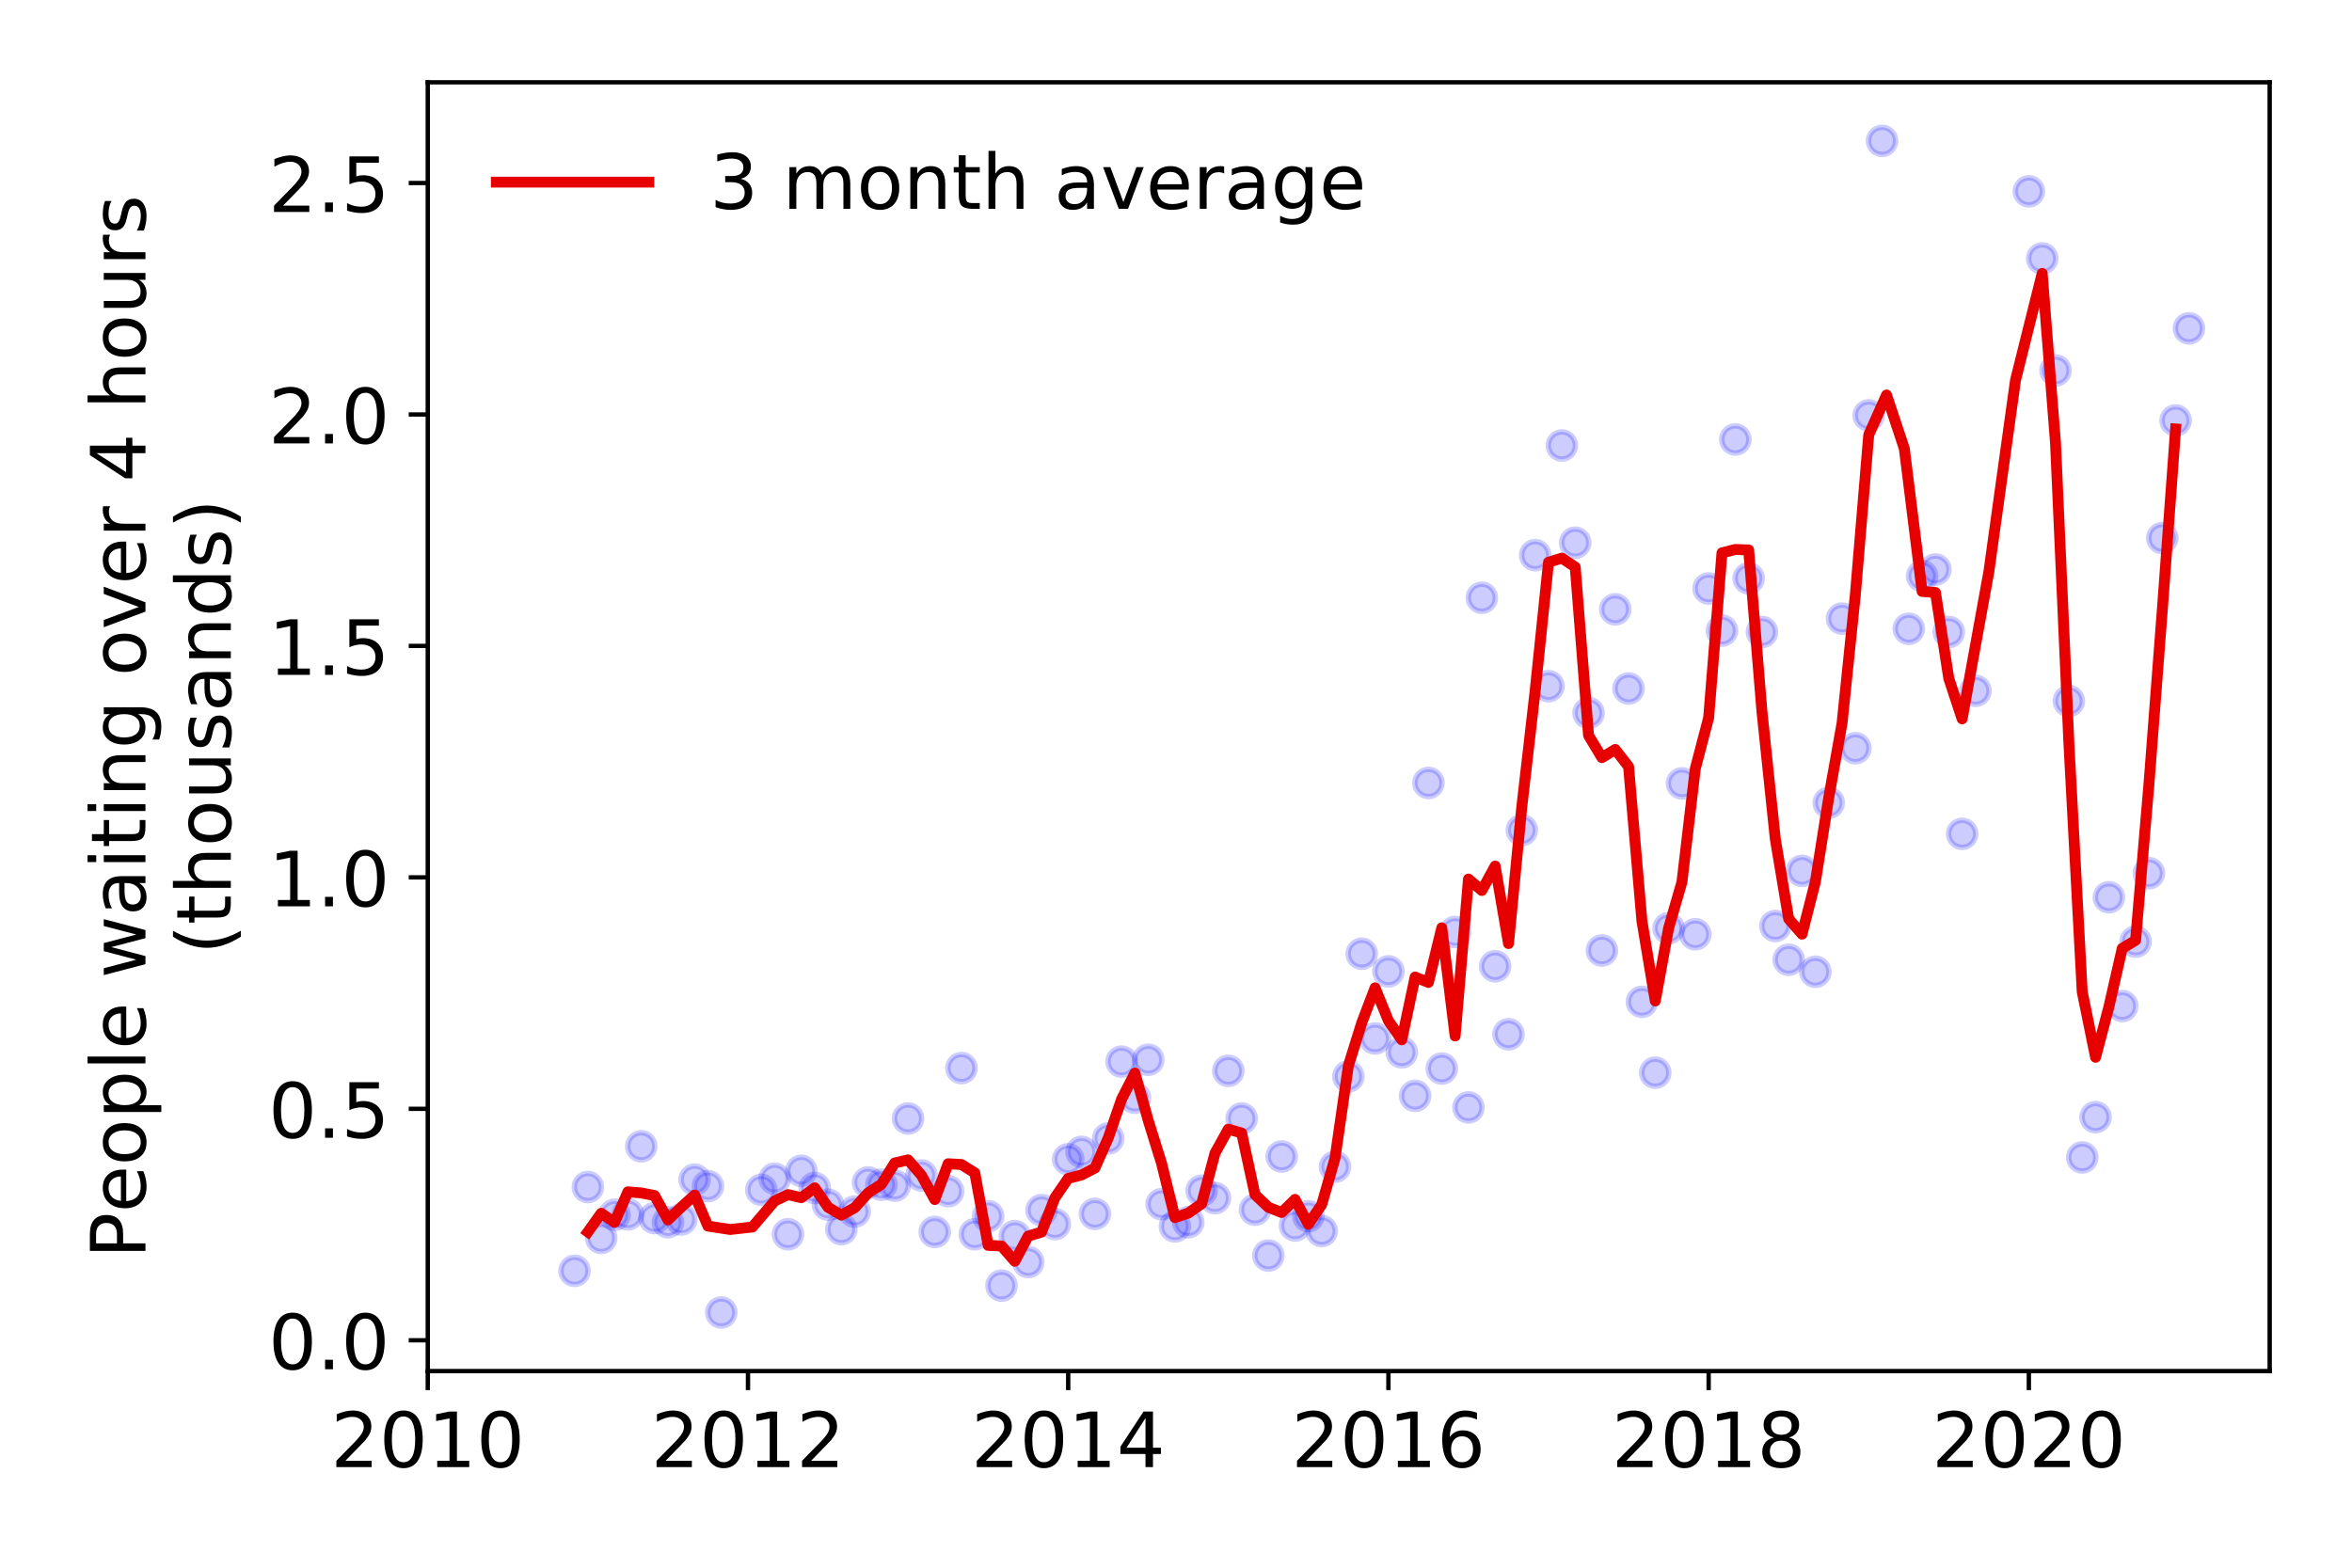 <?xml version="1.0" encoding="utf-8" standalone="no"?>
<!DOCTYPE svg PUBLIC "-//W3C//DTD SVG 1.1//EN"
  "http://www.w3.org/Graphics/SVG/1.1/DTD/svg11.dtd">
<!-- Created with matplotlib (https://matplotlib.org/) -->
<svg height="288pt" version="1.1" viewBox="0 0 432 288" width="432pt" xmlns="http://www.w3.org/2000/svg" xmlns:xlink="http://www.w3.org/1999/xlink">
 <defs>
  <style type="text/css">
*{stroke-linecap:butt;stroke-linejoin:round;}
  </style>
 </defs>
 <g id="figure_1">
  <g id="patch_1">
   <path d="M 0 288 
L 432 288 
L 432 0 
L 0 0 
z
" style="fill:#ffffff;"/>
  </g>
  <g id="axes_1">
   <g id="patch_2">
    <path d="M 78.57 251.88 
L 416.88 251.88 
L 416.88 15.12 
L 78.57 15.12 
z
" style="fill:#ffffff;"/>
   </g>
   <g id="matplotlib.axis_1">
    <g id="xtick_1">
     <g id="line2d_1">
      <defs>
       <path d="M 0 0 
L 0 3.5 
" id="mb528e7cb60" style="stroke:#000000;stroke-width:0.8;"/>
      </defs>
      <g>
       <use style="stroke:#000000;stroke-width:0.8;" x="78.57" xlink:href="#mb528e7cb60" y="251.88"/>
      </g>
     </g>
     <g id="text_1">
      <!-- 2010 -->
      <defs>
       <path d="M 19.188 8.297 
L 53.609 8.297 
L 53.609 0 
L 7.328 0 
L 7.328 8.297 
Q 12.938 14.109 22.625 23.891 
Q 32.328 33.688 34.812 36.531 
Q 39.547 41.844 41.422 45.531 
Q 43.312 49.219 43.312 52.781 
Q 43.312 58.594 39.234 62.25 
Q 35.156 65.922 28.609 65.922 
Q 23.969 65.922 18.812 64.312 
Q 13.672 62.703 7.812 59.422 
L 7.812 69.391 
Q 13.766 71.781 18.938 73 
Q 24.125 74.219 28.422 74.219 
Q 39.75 74.219 46.484 68.547 
Q 53.219 62.891 53.219 53.422 
Q 53.219 48.922 51.531 44.891 
Q 49.859 40.875 45.406 35.406 
Q 44.188 33.984 37.641 27.219 
Q 31.109 20.453 19.188 8.297 
z
" id="DejaVuSans-50"/>
       <path d="M 31.781 66.406 
Q 24.172 66.406 20.328 58.906 
Q 16.5 51.422 16.5 36.375 
Q 16.5 21.391 20.328 13.891 
Q 24.172 6.391 31.781 6.391 
Q 39.453 6.391 43.281 13.891 
Q 47.125 21.391 47.125 36.375 
Q 47.125 51.422 43.281 58.906 
Q 39.453 66.406 31.781 66.406 
z
M 31.781 74.219 
Q 44.047 74.219 50.516 64.516 
Q 56.984 54.828 56.984 36.375 
Q 56.984 17.969 50.516 8.266 
Q 44.047 -1.422 31.781 -1.422 
Q 19.531 -1.422 13.062 8.266 
Q 6.594 17.969 6.594 36.375 
Q 6.594 54.828 13.062 64.516 
Q 19.531 74.219 31.781 74.219 
z
" id="DejaVuSans-48"/>
       <path d="M 12.406 8.297 
L 28.516 8.297 
L 28.516 63.922 
L 10.984 60.406 
L 10.984 69.391 
L 28.422 72.906 
L 38.281 72.906 
L 38.281 8.297 
L 54.391 8.297 
L 54.391 0 
L 12.406 0 
z
" id="DejaVuSans-49"/>
      </defs>
      <g transform="translate(60.755 269.518)scale(0.14 -0.14)">
       <use xlink:href="#DejaVuSans-50"/>
       <use x="63.623" xlink:href="#DejaVuSans-48"/>
       <use x="127.246" xlink:href="#DejaVuSans-49"/>
       <use x="190.869" xlink:href="#DejaVuSans-48"/>
      </g>
     </g>
    </g>
    <g id="xtick_2">
     <g id="line2d_2">
      <g>
       <use style="stroke:#000000;stroke-width:0.8;" x="137.385" xlink:href="#mb528e7cb60" y="251.88"/>
      </g>
     </g>
     <g id="text_2">
      <!-- 2012 -->
      <g transform="translate(119.57 269.518)scale(0.14 -0.14)">
       <use xlink:href="#DejaVuSans-50"/>
       <use x="63.623" xlink:href="#DejaVuSans-48"/>
       <use x="127.246" xlink:href="#DejaVuSans-49"/>
       <use x="190.869" xlink:href="#DejaVuSans-50"/>
      </g>
     </g>
    </g>
    <g id="xtick_3">
     <g id="line2d_3">
      <g>
       <use style="stroke:#000000;stroke-width:0.8;" x="196.2" xlink:href="#mb528e7cb60" y="251.88"/>
      </g>
     </g>
     <g id="text_3">
      <!-- 2014 -->
      <defs>
       <path d="M 37.797 64.312 
L 12.891 25.391 
L 37.797 25.391 
z
M 35.203 72.906 
L 47.609 72.906 
L 47.609 25.391 
L 58.016 25.391 
L 58.016 17.188 
L 47.609 17.188 
L 47.609 0 
L 37.797 0 
L 37.797 17.188 
L 4.891 17.188 
L 4.891 26.703 
z
" id="DejaVuSans-52"/>
      </defs>
      <g transform="translate(178.385 269.518)scale(0.14 -0.14)">
       <use xlink:href="#DejaVuSans-50"/>
       <use x="63.623" xlink:href="#DejaVuSans-48"/>
       <use x="127.246" xlink:href="#DejaVuSans-49"/>
       <use x="190.869" xlink:href="#DejaVuSans-52"/>
      </g>
     </g>
    </g>
    <g id="xtick_4">
     <g id="line2d_4">
      <g>
       <use style="stroke:#000000;stroke-width:0.8;" x="255.016" xlink:href="#mb528e7cb60" y="251.88"/>
      </g>
     </g>
     <g id="text_4">
      <!-- 2016 -->
      <defs>
       <path d="M 33.016 40.375 
Q 26.375 40.375 22.484 35.828 
Q 18.609 31.297 18.609 23.391 
Q 18.609 15.531 22.484 10.953 
Q 26.375 6.391 33.016 6.391 
Q 39.656 6.391 43.531 10.953 
Q 47.406 15.531 47.406 23.391 
Q 47.406 31.297 43.531 35.828 
Q 39.656 40.375 33.016 40.375 
z
M 52.594 71.297 
L 52.594 62.312 
Q 48.875 64.062 45.094 64.984 
Q 41.312 65.922 37.594 65.922 
Q 27.828 65.922 22.672 59.328 
Q 17.531 52.734 16.797 39.406 
Q 19.672 43.656 24.016 45.922 
Q 28.375 48.188 33.594 48.188 
Q 44.578 48.188 50.953 41.516 
Q 57.328 34.859 57.328 23.391 
Q 57.328 12.156 50.688 5.359 
Q 44.047 -1.422 33.016 -1.422 
Q 20.359 -1.422 13.672 8.266 
Q 6.984 17.969 6.984 36.375 
Q 6.984 53.656 15.188 63.938 
Q 23.391 74.219 37.203 74.219 
Q 40.922 74.219 44.703 73.484 
Q 48.484 72.75 52.594 71.297 
z
" id="DejaVuSans-54"/>
      </defs>
      <g transform="translate(237.201 269.518)scale(0.14 -0.14)">
       <use xlink:href="#DejaVuSans-50"/>
       <use x="63.623" xlink:href="#DejaVuSans-48"/>
       <use x="127.246" xlink:href="#DejaVuSans-49"/>
       <use x="190.869" xlink:href="#DejaVuSans-54"/>
      </g>
     </g>
    </g>
    <g id="xtick_5">
     <g id="line2d_5">
      <g>
       <use style="stroke:#000000;stroke-width:0.8;" x="313.831" xlink:href="#mb528e7cb60" y="251.88"/>
      </g>
     </g>
     <g id="text_5">
      <!-- 2018 -->
      <defs>
       <path d="M 31.781 34.625 
Q 24.75 34.625 20.719 30.859 
Q 16.703 27.094 16.703 20.516 
Q 16.703 13.922 20.719 10.156 
Q 24.75 6.391 31.781 6.391 
Q 38.812 6.391 42.859 10.172 
Q 46.922 13.969 46.922 20.516 
Q 46.922 27.094 42.891 30.859 
Q 38.875 34.625 31.781 34.625 
z
M 21.922 38.812 
Q 15.578 40.375 12.031 44.719 
Q 8.5 49.078 8.5 55.328 
Q 8.5 64.062 14.719 69.141 
Q 20.953 74.219 31.781 74.219 
Q 42.672 74.219 48.875 69.141 
Q 55.078 64.062 55.078 55.328 
Q 55.078 49.078 51.531 44.719 
Q 48 40.375 41.703 38.812 
Q 48.828 37.156 52.797 32.312 
Q 56.781 27.484 56.781 20.516 
Q 56.781 9.906 50.312 4.234 
Q 43.844 -1.422 31.781 -1.422 
Q 19.734 -1.422 13.25 4.234 
Q 6.781 9.906 6.781 20.516 
Q 6.781 27.484 10.781 32.312 
Q 14.797 37.156 21.922 38.812 
z
M 18.312 54.391 
Q 18.312 48.734 21.844 45.562 
Q 25.391 42.391 31.781 42.391 
Q 38.141 42.391 41.719 45.562 
Q 45.312 48.734 45.312 54.391 
Q 45.312 60.062 41.719 63.234 
Q 38.141 66.406 31.781 66.406 
Q 25.391 66.406 21.844 63.234 
Q 18.312 60.062 18.312 54.391 
z
" id="DejaVuSans-56"/>
      </defs>
      <g transform="translate(296.016 269.518)scale(0.14 -0.14)">
       <use xlink:href="#DejaVuSans-50"/>
       <use x="63.623" xlink:href="#DejaVuSans-48"/>
       <use x="127.246" xlink:href="#DejaVuSans-49"/>
       <use x="190.869" xlink:href="#DejaVuSans-56"/>
      </g>
     </g>
    </g>
    <g id="xtick_6">
     <g id="line2d_6">
      <g>
       <use style="stroke:#000000;stroke-width:0.8;" x="372.646" xlink:href="#mb528e7cb60" y="251.88"/>
      </g>
     </g>
     <g id="text_6">
      <!-- 2020 -->
      <g transform="translate(354.831 269.518)scale(0.14 -0.14)">
       <use xlink:href="#DejaVuSans-50"/>
       <use x="63.623" xlink:href="#DejaVuSans-48"/>
       <use x="127.246" xlink:href="#DejaVuSans-50"/>
       <use x="190.869" xlink:href="#DejaVuSans-48"/>
      </g>
     </g>
    </g>
   </g>
   <g id="matplotlib.axis_2">
    <g id="ytick_1">
     <g id="line2d_7">
      <defs>
       <path d="M 0 0 
L -3.5 0 
" id="m8892489893" style="stroke:#000000;stroke-width:0.8;"/>
      </defs>
      <g>
       <use style="stroke:#000000;stroke-width:0.8;" x="78.57" xlink:href="#m8892489893" y="246.221"/>
      </g>
     </g>
     <g id="text_7">
      <!-- 0.0 -->
      <defs>
       <path d="M 10.688 12.406 
L 21 12.406 
L 21 0 
L 10.688 0 
z
" id="DejaVuSans-46"/>
      </defs>
      <g transform="translate(49.306 251.539)scale(0.14 -0.14)">
       <use xlink:href="#DejaVuSans-48"/>
       <use x="63.623" xlink:href="#DejaVuSans-46"/>
       <use x="95.41" xlink:href="#DejaVuSans-48"/>
      </g>
     </g>
    </g>
    <g id="ytick_2">
     <g id="line2d_8">
      <g>
       <use style="stroke:#000000;stroke-width:0.8;" x="78.57" xlink:href="#m8892489893" y="203.701"/>
      </g>
     </g>
     <g id="text_8">
      <!-- 0.5 -->
      <defs>
       <path d="M 10.797 72.906 
L 49.516 72.906 
L 49.516 64.594 
L 19.828 64.594 
L 19.828 46.734 
Q 21.969 47.469 24.109 47.828 
Q 26.266 48.188 28.422 48.188 
Q 40.625 48.188 47.75 41.5 
Q 54.891 34.812 54.891 23.391 
Q 54.891 11.625 47.562 5.094 
Q 40.234 -1.422 26.906 -1.422 
Q 22.312 -1.422 17.547 -0.641 
Q 12.797 0.141 7.719 1.703 
L 7.719 11.625 
Q 12.109 9.234 16.797 8.062 
Q 21.484 6.891 26.703 6.891 
Q 35.156 6.891 40.078 11.328 
Q 45.016 15.766 45.016 23.391 
Q 45.016 31 40.078 35.438 
Q 35.156 39.891 26.703 39.891 
Q 22.75 39.891 18.812 39.016 
Q 14.891 38.141 10.797 36.281 
z
" id="DejaVuSans-53"/>
      </defs>
      <g transform="translate(49.306 209.019)scale(0.14 -0.14)">
       <use xlink:href="#DejaVuSans-48"/>
       <use x="63.623" xlink:href="#DejaVuSans-46"/>
       <use x="95.41" xlink:href="#DejaVuSans-53"/>
      </g>
     </g>
    </g>
    <g id="ytick_3">
     <g id="line2d_9">
      <g>
       <use style="stroke:#000000;stroke-width:0.8;" x="78.57" xlink:href="#m8892489893" y="161.181"/>
      </g>
     </g>
     <g id="text_9">
      <!-- 1.0 -->
      <g transform="translate(49.306 166.499)scale(0.14 -0.14)">
       <use xlink:href="#DejaVuSans-49"/>
       <use x="63.623" xlink:href="#DejaVuSans-46"/>
       <use x="95.41" xlink:href="#DejaVuSans-48"/>
      </g>
     </g>
    </g>
    <g id="ytick_4">
     <g id="line2d_10">
      <g>
       <use style="stroke:#000000;stroke-width:0.8;" x="78.57" xlink:href="#m8892489893" y="118.661"/>
      </g>
     </g>
     <g id="text_10">
      <!-- 1.5 -->
      <g transform="translate(49.306 123.979)scale(0.14 -0.14)">
       <use xlink:href="#DejaVuSans-49"/>
       <use x="63.623" xlink:href="#DejaVuSans-46"/>
       <use x="95.41" xlink:href="#DejaVuSans-53"/>
      </g>
     </g>
    </g>
    <g id="ytick_5">
     <g id="line2d_11">
      <g>
       <use style="stroke:#000000;stroke-width:0.8;" x="78.57" xlink:href="#m8892489893" y="76.14"/>
      </g>
     </g>
     <g id="text_11">
      <!-- 2.0 -->
      <g transform="translate(49.306 81.459)scale(0.14 -0.14)">
       <use xlink:href="#DejaVuSans-50"/>
       <use x="63.623" xlink:href="#DejaVuSans-46"/>
       <use x="95.41" xlink:href="#DejaVuSans-48"/>
      </g>
     </g>
    </g>
    <g id="ytick_6">
     <g id="line2d_12">
      <g>
       <use style="stroke:#000000;stroke-width:0.8;" x="78.57" xlink:href="#m8892489893" y="33.62"/>
      </g>
     </g>
     <g id="text_12">
      <!-- 2.5 -->
      <g transform="translate(49.306 38.939)scale(0.14 -0.14)">
       <use xlink:href="#DejaVuSans-50"/>
       <use x="63.623" xlink:href="#DejaVuSans-46"/>
       <use x="95.41" xlink:href="#DejaVuSans-53"/>
      </g>
     </g>
    </g>
    <g id="text_13">
     <!-- People waiting over 4 hours -->
     <defs>
      <path d="M 19.672 64.797 
L 19.672 37.406 
L 32.078 37.406 
Q 38.969 37.406 42.719 40.969 
Q 46.484 44.531 46.484 51.125 
Q 46.484 57.672 42.719 61.234 
Q 38.969 64.797 32.078 64.797 
z
M 9.812 72.906 
L 32.078 72.906 
Q 44.344 72.906 50.609 67.359 
Q 56.891 61.812 56.891 51.125 
Q 56.891 40.328 50.609 34.812 
Q 44.344 29.297 32.078 29.297 
L 19.672 29.297 
L 19.672 0 
L 9.812 0 
z
" id="DejaVuSans-80"/>
      <path d="M 56.203 29.594 
L 56.203 25.203 
L 14.891 25.203 
Q 15.484 15.922 20.484 11.062 
Q 25.484 6.203 34.422 6.203 
Q 39.594 6.203 44.453 7.469 
Q 49.312 8.734 54.109 11.281 
L 54.109 2.781 
Q 49.266 0.734 44.188 -0.344 
Q 39.109 -1.422 33.891 -1.422 
Q 20.797 -1.422 13.156 6.188 
Q 5.516 13.812 5.516 26.812 
Q 5.516 40.234 12.766 48.109 
Q 20.016 56 32.328 56 
Q 43.359 56 49.781 48.891 
Q 56.203 41.797 56.203 29.594 
z
M 47.219 32.234 
Q 47.125 39.594 43.094 43.984 
Q 39.062 48.391 32.422 48.391 
Q 24.906 48.391 20.391 44.141 
Q 15.875 39.891 15.188 32.172 
z
" id="DejaVuSans-101"/>
      <path d="M 30.609 48.391 
Q 23.391 48.391 19.188 42.75 
Q 14.984 37.109 14.984 27.297 
Q 14.984 17.484 19.156 11.844 
Q 23.344 6.203 30.609 6.203 
Q 37.797 6.203 41.984 11.859 
Q 46.188 17.531 46.188 27.297 
Q 46.188 37.016 41.984 42.703 
Q 37.797 48.391 30.609 48.391 
z
M 30.609 56 
Q 42.328 56 49.016 48.375 
Q 55.719 40.766 55.719 27.297 
Q 55.719 13.875 49.016 6.219 
Q 42.328 -1.422 30.609 -1.422 
Q 18.844 -1.422 12.172 6.219 
Q 5.516 13.875 5.516 27.297 
Q 5.516 40.766 12.172 48.375 
Q 18.844 56 30.609 56 
z
" id="DejaVuSans-111"/>
      <path d="M 18.109 8.203 
L 18.109 -20.797 
L 9.078 -20.797 
L 9.078 54.688 
L 18.109 54.688 
L 18.109 46.391 
Q 20.953 51.266 25.266 53.625 
Q 29.594 56 35.594 56 
Q 45.562 56 51.781 48.094 
Q 58.016 40.188 58.016 27.297 
Q 58.016 14.406 51.781 6.484 
Q 45.562 -1.422 35.594 -1.422 
Q 29.594 -1.422 25.266 0.953 
Q 20.953 3.328 18.109 8.203 
z
M 48.688 27.297 
Q 48.688 37.203 44.609 42.844 
Q 40.531 48.484 33.406 48.484 
Q 26.266 48.484 22.188 42.844 
Q 18.109 37.203 18.109 27.297 
Q 18.109 17.391 22.188 11.75 
Q 26.266 6.109 33.406 6.109 
Q 40.531 6.109 44.609 11.75 
Q 48.688 17.391 48.688 27.297 
z
" id="DejaVuSans-112"/>
      <path d="M 9.422 75.984 
L 18.406 75.984 
L 18.406 0 
L 9.422 0 
z
" id="DejaVuSans-108"/>
      <path id="DejaVuSans-32"/>
      <path d="M 4.203 54.688 
L 13.188 54.688 
L 24.422 12.016 
L 35.594 54.688 
L 46.188 54.688 
L 57.422 12.016 
L 68.609 54.688 
L 77.594 54.688 
L 63.281 0 
L 52.688 0 
L 40.922 44.828 
L 29.109 0 
L 18.5 0 
z
" id="DejaVuSans-119"/>
      <path d="M 34.281 27.484 
Q 23.391 27.484 19.188 25 
Q 14.984 22.516 14.984 16.5 
Q 14.984 11.719 18.141 8.906 
Q 21.297 6.109 26.703 6.109 
Q 34.188 6.109 38.703 11.406 
Q 43.219 16.703 43.219 25.484 
L 43.219 27.484 
z
M 52.203 31.203 
L 52.203 0 
L 43.219 0 
L 43.219 8.297 
Q 40.141 3.328 35.547 0.953 
Q 30.953 -1.422 24.312 -1.422 
Q 15.922 -1.422 10.953 3.297 
Q 6 8.016 6 15.922 
Q 6 25.141 12.172 29.828 
Q 18.359 34.516 30.609 34.516 
L 43.219 34.516 
L 43.219 35.406 
Q 43.219 41.609 39.141 45 
Q 35.062 48.391 27.688 48.391 
Q 23 48.391 18.547 47.266 
Q 14.109 46.141 10.016 43.891 
L 10.016 52.203 
Q 14.938 54.109 19.578 55.047 
Q 24.219 56 28.609 56 
Q 40.484 56 46.344 49.844 
Q 52.203 43.703 52.203 31.203 
z
" id="DejaVuSans-97"/>
      <path d="M 9.422 54.688 
L 18.406 54.688 
L 18.406 0 
L 9.422 0 
z
M 9.422 75.984 
L 18.406 75.984 
L 18.406 64.594 
L 9.422 64.594 
z
" id="DejaVuSans-105"/>
      <path d="M 18.312 70.219 
L 18.312 54.688 
L 36.812 54.688 
L 36.812 47.703 
L 18.312 47.703 
L 18.312 18.016 
Q 18.312 11.328 20.141 9.422 
Q 21.969 7.516 27.594 7.516 
L 36.812 7.516 
L 36.812 0 
L 27.594 0 
Q 17.188 0 13.234 3.875 
Q 9.281 7.766 9.281 18.016 
L 9.281 47.703 
L 2.688 47.703 
L 2.688 54.688 
L 9.281 54.688 
L 9.281 70.219 
z
" id="DejaVuSans-116"/>
      <path d="M 54.891 33.016 
L 54.891 0 
L 45.906 0 
L 45.906 32.719 
Q 45.906 40.484 42.875 44.328 
Q 39.844 48.188 33.797 48.188 
Q 26.516 48.188 22.312 43.547 
Q 18.109 38.922 18.109 30.906 
L 18.109 0 
L 9.078 0 
L 9.078 54.688 
L 18.109 54.688 
L 18.109 46.188 
Q 21.344 51.125 25.703 53.562 
Q 30.078 56 35.797 56 
Q 45.219 56 50.047 50.172 
Q 54.891 44.344 54.891 33.016 
z
" id="DejaVuSans-110"/>
      <path d="M 45.406 27.984 
Q 45.406 37.75 41.375 43.109 
Q 37.359 48.484 30.078 48.484 
Q 22.859 48.484 18.828 43.109 
Q 14.797 37.75 14.797 27.984 
Q 14.797 18.266 18.828 12.891 
Q 22.859 7.516 30.078 7.516 
Q 37.359 7.516 41.375 12.891 
Q 45.406 18.266 45.406 27.984 
z
M 54.391 6.781 
Q 54.391 -7.172 48.188 -13.984 
Q 42 -20.797 29.203 -20.797 
Q 24.469 -20.797 20.266 -20.094 
Q 16.062 -19.391 12.109 -17.922 
L 12.109 -9.188 
Q 16.062 -11.328 19.922 -12.344 
Q 23.781 -13.375 27.781 -13.375 
Q 36.625 -13.375 41.016 -8.766 
Q 45.406 -4.156 45.406 5.172 
L 45.406 9.625 
Q 42.625 4.781 38.281 2.391 
Q 33.938 0 27.875 0 
Q 17.828 0 11.672 7.656 
Q 5.516 15.328 5.516 27.984 
Q 5.516 40.672 11.672 48.328 
Q 17.828 56 27.875 56 
Q 33.938 56 38.281 53.609 
Q 42.625 51.219 45.406 46.391 
L 45.406 54.688 
L 54.391 54.688 
z
" id="DejaVuSans-103"/>
      <path d="M 2.984 54.688 
L 12.5 54.688 
L 29.594 8.797 
L 46.688 54.688 
L 56.203 54.688 
L 35.688 0 
L 23.484 0 
z
" id="DejaVuSans-118"/>
      <path d="M 41.109 46.297 
Q 39.594 47.172 37.812 47.578 
Q 36.031 48 33.891 48 
Q 26.266 48 22.188 43.047 
Q 18.109 38.094 18.109 28.812 
L 18.109 0 
L 9.078 0 
L 9.078 54.688 
L 18.109 54.688 
L 18.109 46.188 
Q 20.953 51.172 25.484 53.578 
Q 30.031 56 36.531 56 
Q 37.453 56 38.578 55.875 
Q 39.703 55.766 41.062 55.516 
z
" id="DejaVuSans-114"/>
      <path d="M 54.891 33.016 
L 54.891 0 
L 45.906 0 
L 45.906 32.719 
Q 45.906 40.484 42.875 44.328 
Q 39.844 48.188 33.797 48.188 
Q 26.516 48.188 22.312 43.547 
Q 18.109 38.922 18.109 30.906 
L 18.109 0 
L 9.078 0 
L 9.078 75.984 
L 18.109 75.984 
L 18.109 46.188 
Q 21.344 51.125 25.703 53.562 
Q 30.078 56 35.797 56 
Q 45.219 56 50.047 50.172 
Q 54.891 44.344 54.891 33.016 
z
" id="DejaVuSans-104"/>
      <path d="M 8.5 21.578 
L 8.5 54.688 
L 17.484 54.688 
L 17.484 21.922 
Q 17.484 14.156 20.5 10.266 
Q 23.531 6.391 29.594 6.391 
Q 36.859 6.391 41.078 11.031 
Q 45.312 15.672 45.312 23.688 
L 45.312 54.688 
L 54.297 54.688 
L 54.297 0 
L 45.312 0 
L 45.312 8.406 
Q 42.047 3.422 37.719 1 
Q 33.406 -1.422 27.688 -1.422 
Q 18.266 -1.422 13.375 4.438 
Q 8.5 10.297 8.5 21.578 
z
M 31.109 56 
z
" id="DejaVuSans-117"/>
      <path d="M 44.281 53.078 
L 44.281 44.578 
Q 40.484 46.531 36.375 47.5 
Q 32.281 48.484 27.875 48.484 
Q 21.188 48.484 17.844 46.438 
Q 14.5 44.391 14.5 40.281 
Q 14.5 37.156 16.891 35.375 
Q 19.281 33.594 26.516 31.984 
L 29.594 31.297 
Q 39.156 29.25 43.188 25.516 
Q 47.219 21.781 47.219 15.094 
Q 47.219 7.469 41.188 3.016 
Q 35.156 -1.422 24.609 -1.422 
Q 20.219 -1.422 15.453 -0.562 
Q 10.688 0.297 5.422 2 
L 5.422 11.281 
Q 10.406 8.688 15.234 7.391 
Q 20.062 6.109 24.812 6.109 
Q 31.156 6.109 34.562 8.281 
Q 37.984 10.453 37.984 14.406 
Q 37.984 18.062 35.516 20.016 
Q 33.062 21.969 24.703 23.781 
L 21.578 24.516 
Q 13.234 26.266 9.516 29.906 
Q 5.812 33.547 5.812 39.891 
Q 5.812 47.609 11.281 51.797 
Q 16.75 56 26.812 56 
Q 31.781 56 36.172 55.266 
Q 40.578 54.547 44.281 53.078 
z
" id="DejaVuSans-115"/>
     </defs>
     <g transform="translate(26.717 231.175)rotate(-90)scale(0.14 -0.14)">
      <use xlink:href="#DejaVuSans-80"/>
      <use x="60.256" xlink:href="#DejaVuSans-101"/>
      <use x="121.779" xlink:href="#DejaVuSans-111"/>
      <use x="182.961" xlink:href="#DejaVuSans-112"/>
      <use x="246.438" xlink:href="#DejaVuSans-108"/>
      <use x="274.221" xlink:href="#DejaVuSans-101"/>
      <use x="335.744" xlink:href="#DejaVuSans-32"/>
      <use x="367.531" xlink:href="#DejaVuSans-119"/>
      <use x="449.318" xlink:href="#DejaVuSans-97"/>
      <use x="510.598" xlink:href="#DejaVuSans-105"/>
      <use x="538.381" xlink:href="#DejaVuSans-116"/>
      <use x="577.59" xlink:href="#DejaVuSans-105"/>
      <use x="605.373" xlink:href="#DejaVuSans-110"/>
      <use x="668.752" xlink:href="#DejaVuSans-103"/>
      <use x="732.229" xlink:href="#DejaVuSans-32"/>
      <use x="764.016" xlink:href="#DejaVuSans-111"/>
      <use x="825.197" xlink:href="#DejaVuSans-118"/>
      <use x="884.377" xlink:href="#DejaVuSans-101"/>
      <use x="945.9" xlink:href="#DejaVuSans-114"/>
      <use x="987.014" xlink:href="#DejaVuSans-32"/>
      <use x="1018.801" xlink:href="#DejaVuSans-52"/>
      <use x="1082.424" xlink:href="#DejaVuSans-32"/>
      <use x="1114.211" xlink:href="#DejaVuSans-104"/>
      <use x="1177.59" xlink:href="#DejaVuSans-111"/>
      <use x="1238.771" xlink:href="#DejaVuSans-117"/>
      <use x="1302.15" xlink:href="#DejaVuSans-114"/>
      <use x="1343.264" xlink:href="#DejaVuSans-115"/>
     </g>
     <!-- (thousands) -->
     <defs>
      <path d="M 31 75.875 
Q 24.469 64.656 21.281 53.656 
Q 18.109 42.672 18.109 31.391 
Q 18.109 20.125 21.312 9.062 
Q 24.516 -2 31 -13.188 
L 23.188 -13.188 
Q 15.875 -1.703 12.234 9.375 
Q 8.594 20.453 8.594 31.391 
Q 8.594 42.281 12.203 53.312 
Q 15.828 64.359 23.188 75.875 
z
" id="DejaVuSans-40"/>
      <path d="M 45.406 46.391 
L 45.406 75.984 
L 54.391 75.984 
L 54.391 0 
L 45.406 0 
L 45.406 8.203 
Q 42.578 3.328 38.25 0.953 
Q 33.938 -1.422 27.875 -1.422 
Q 17.969 -1.422 11.734 6.484 
Q 5.516 14.406 5.516 27.297 
Q 5.516 40.188 11.734 48.094 
Q 17.969 56 27.875 56 
Q 33.938 56 38.25 53.625 
Q 42.578 51.266 45.406 46.391 
z
M 14.797 27.297 
Q 14.797 17.391 18.875 11.75 
Q 22.953 6.109 30.078 6.109 
Q 37.203 6.109 41.297 11.75 
Q 45.406 17.391 45.406 27.297 
Q 45.406 37.203 41.297 42.844 
Q 37.203 48.484 30.078 48.484 
Q 22.953 48.484 18.875 42.844 
Q 14.797 37.203 14.797 27.297 
z
" id="DejaVuSans-100"/>
      <path d="M 8.016 75.875 
L 15.828 75.875 
Q 23.141 64.359 26.781 53.312 
Q 30.422 42.281 30.422 31.391 
Q 30.422 20.453 26.781 9.375 
Q 23.141 -1.703 15.828 -13.188 
L 8.016 -13.188 
Q 14.5 -2 17.703 9.062 
Q 20.906 20.125 20.906 31.391 
Q 20.906 42.672 17.703 53.656 
Q 14.5 64.656 8.016 75.875 
z
" id="DejaVuSans-41"/>
     </defs>
     <g transform="translate(42.394 175.325)rotate(-90)scale(0.14 -0.14)">
      <use xlink:href="#DejaVuSans-40"/>
      <use x="39.014" xlink:href="#DejaVuSans-116"/>
      <use x="78.223" xlink:href="#DejaVuSans-104"/>
      <use x="141.602" xlink:href="#DejaVuSans-111"/>
      <use x="202.783" xlink:href="#DejaVuSans-117"/>
      <use x="266.162" xlink:href="#DejaVuSans-115"/>
      <use x="318.262" xlink:href="#DejaVuSans-97"/>
      <use x="379.541" xlink:href="#DejaVuSans-110"/>
      <use x="442.92" xlink:href="#DejaVuSans-100"/>
      <use x="506.396" xlink:href="#DejaVuSans-115"/>
      <use x="558.496" xlink:href="#DejaVuSans-41"/>
     </g>
    </g>
   </g>
   <g id="line2d_13">
    <defs>
     <path d="M 0 2.5 
C 0.663 2.5 1.299 2.237 1.768 1.768 
C 2.237 1.299 2.5 0.663 2.5 0 
C 2.5 -0.663 2.237 -1.299 1.768 -1.768 
C 1.299 -2.237 0.663 -2.5 0 -2.5 
C -0.663 -2.5 -1.299 -2.237 -1.768 -1.768 
C -2.237 -1.299 -2.5 -0.663 -2.5 0 
C -2.5 0.663 -2.237 1.299 -1.768 1.768 
C -1.299 2.237 -0.663 2.5 0 2.5 
z
" id="m881861d11d" style="stroke:#0000ff;stroke-opacity:0.2;"/>
    </defs>
    <g clip-path="url(#p2af5d62afa)">
     <use style="fill:#0000ff;fill-opacity:0.2;stroke:#0000ff;stroke-opacity:0.2;" x="402.054" xlink:href="#m881861d11d" y="60.323"/>
     <use style="fill:#0000ff;fill-opacity:0.2;stroke:#0000ff;stroke-opacity:0.2;" x="399.603" xlink:href="#m881861d11d" y="77.246"/>
     <use style="fill:#0000ff;fill-opacity:0.2;stroke:#0000ff;stroke-opacity:0.2;" x="397.152" xlink:href="#m881861d11d" y="98.846"/>
     <use style="fill:#0000ff;fill-opacity:0.2;stroke:#0000ff;stroke-opacity:0.2;" x="394.702" xlink:href="#m881861d11d" y="160.415"/>
     <use style="fill:#0000ff;fill-opacity:0.2;stroke:#0000ff;stroke-opacity:0.2;" x="392.251" xlink:href="#m881861d11d" y="173.001"/>
     <use style="fill:#0000ff;fill-opacity:0.2;stroke:#0000ff;stroke-opacity:0.2;" x="389.8" xlink:href="#m881861d11d" y="184.822"/>
     <use style="fill:#0000ff;fill-opacity:0.2;stroke:#0000ff;stroke-opacity:0.2;" x="387.35" xlink:href="#m881861d11d" y="164.837"/>
     <use style="fill:#0000ff;fill-opacity:0.2;stroke:#0000ff;stroke-opacity:0.2;" x="384.899" xlink:href="#m881861d11d" y="205.231"/>
     <use style="fill:#0000ff;fill-opacity:0.2;stroke:#0000ff;stroke-opacity:0.2;" x="382.449" xlink:href="#m881861d11d" y="212.63"/>
     <use style="fill:#0000ff;fill-opacity:0.2;stroke:#0000ff;stroke-opacity:0.2;" x="379.998" xlink:href="#m881861d11d" y="128.78"/>
     <use style="fill:#0000ff;fill-opacity:0.2;stroke:#0000ff;stroke-opacity:0.2;" x="377.547" xlink:href="#m881861d11d" y="68.062"/>
     <use style="fill:#0000ff;fill-opacity:0.2;stroke:#0000ff;stroke-opacity:0.2;" x="375.097" xlink:href="#m881861d11d" y="47.482"/>
     <use style="fill:#0000ff;fill-opacity:0.2;stroke:#0000ff;stroke-opacity:0.2;" x="372.646" xlink:href="#m881861d11d" y="35.151"/>
     <use style="fill:#0000ff;fill-opacity:0.2;stroke:#0000ff;stroke-opacity:0.2;" x="362.844" xlink:href="#m881861d11d" y="126.909"/>
     <use style="fill:#0000ff;fill-opacity:0.2;stroke:#0000ff;stroke-opacity:0.2;" x="360.393" xlink:href="#m881861d11d" y="153.187"/>
     <use style="fill:#0000ff;fill-opacity:0.2;stroke:#0000ff;stroke-opacity:0.2;" x="357.942" xlink:href="#m881861d11d" y="116.109"/>
     <use style="fill:#0000ff;fill-opacity:0.2;stroke:#0000ff;stroke-opacity:0.2;" x="355.492" xlink:href="#m881861d11d" y="104.629"/>
     <use style="fill:#0000ff;fill-opacity:0.2;stroke:#0000ff;stroke-opacity:0.2;" x="353.041" xlink:href="#m881861d11d" y="105.819"/>
     <use style="fill:#0000ff;fill-opacity:0.2;stroke:#0000ff;stroke-opacity:0.2;" x="350.59" xlink:href="#m881861d11d" y="115.514"/>
     <use style="fill:#0000ff;fill-opacity:0.2;stroke:#0000ff;stroke-opacity:0.2;" x="345.689" xlink:href="#m881861d11d" y="25.882"/>
     <use style="fill:#0000ff;fill-opacity:0.2;stroke:#0000ff;stroke-opacity:0.2;" x="343.238" xlink:href="#m881861d11d" y="76.311"/>
     <use style="fill:#0000ff;fill-opacity:0.2;stroke:#0000ff;stroke-opacity:0.2;" x="340.788" xlink:href="#m881861d11d" y="137.454"/>
     <use style="fill:#0000ff;fill-opacity:0.2;stroke:#0000ff;stroke-opacity:0.2;" x="338.337" xlink:href="#m881861d11d" y="113.643"/>
     <use style="fill:#0000ff;fill-opacity:0.2;stroke:#0000ff;stroke-opacity:0.2;" x="335.887" xlink:href="#m881861d11d" y="147.489"/>
     <use style="fill:#0000ff;fill-opacity:0.2;stroke:#0000ff;stroke-opacity:0.2;" x="333.436" xlink:href="#m881861d11d" y="178.529"/>
     <use style="fill:#0000ff;fill-opacity:0.2;stroke:#0000ff;stroke-opacity:0.2;" x="330.985" xlink:href="#m881861d11d" y="159.99"/>
     <use style="fill:#0000ff;fill-opacity:0.2;stroke:#0000ff;stroke-opacity:0.2;" x="328.535" xlink:href="#m881861d11d" y="176.318"/>
     <use style="fill:#0000ff;fill-opacity:0.2;stroke:#0000ff;stroke-opacity:0.2;" x="326.084" xlink:href="#m881861d11d" y="170.11"/>
     <use style="fill:#0000ff;fill-opacity:0.2;stroke:#0000ff;stroke-opacity:0.2;" x="323.633" xlink:href="#m881861d11d" y="116.109"/>
     <use style="fill:#0000ff;fill-opacity:0.2;stroke:#0000ff;stroke-opacity:0.2;" x="321.183" xlink:href="#m881861d11d" y="106.245"/>
     <use style="fill:#0000ff;fill-opacity:0.2;stroke:#0000ff;stroke-opacity:0.2;" x="318.732" xlink:href="#m881861d11d" y="80.733"/>
     <use style="fill:#0000ff;fill-opacity:0.2;stroke:#0000ff;stroke-opacity:0.2;" x="316.281" xlink:href="#m881861d11d" y="115.854"/>
     <use style="fill:#0000ff;fill-opacity:0.2;stroke:#0000ff;stroke-opacity:0.2;" x="313.831" xlink:href="#m881861d11d" y="108.116"/>
     <use style="fill:#0000ff;fill-opacity:0.2;stroke:#0000ff;stroke-opacity:0.2;" x="311.38" xlink:href="#m881861d11d" y="171.64"/>
     <use style="fill:#0000ff;fill-opacity:0.2;stroke:#0000ff;stroke-opacity:0.2;" x="308.93" xlink:href="#m881861d11d" y="143.917"/>
     <use style="fill:#0000ff;fill-opacity:0.2;stroke:#0000ff;stroke-opacity:0.2;" x="306.479" xlink:href="#m881861d11d" y="170.535"/>
     <use style="fill:#0000ff;fill-opacity:0.2;stroke:#0000ff;stroke-opacity:0.2;" x="304.028" xlink:href="#m881861d11d" y="197.067"/>
     <use style="fill:#0000ff;fill-opacity:0.2;stroke:#0000ff;stroke-opacity:0.2;" x="301.578" xlink:href="#m881861d11d" y="184.056"/>
     <use style="fill:#0000ff;fill-opacity:0.2;stroke:#0000ff;stroke-opacity:0.2;" x="299.127" xlink:href="#m881861d11d" y="126.484"/>
     <use style="fill:#0000ff;fill-opacity:0.2;stroke:#0000ff;stroke-opacity:0.2;" x="296.676" xlink:href="#m881861d11d" y="111.942"/>
     <use style="fill:#0000ff;fill-opacity:0.2;stroke:#0000ff;stroke-opacity:0.2;" x="294.226" xlink:href="#m881861d11d" y="174.617"/>
     <use style="fill:#0000ff;fill-opacity:0.2;stroke:#0000ff;stroke-opacity:0.2;" x="291.775" xlink:href="#m881861d11d" y="130.991"/>
     <use style="fill:#0000ff;fill-opacity:0.2;stroke:#0000ff;stroke-opacity:0.2;" x="289.325" xlink:href="#m881861d11d" y="99.697"/>
     <use style="fill:#0000ff;fill-opacity:0.2;stroke:#0000ff;stroke-opacity:0.2;" x="286.874" xlink:href="#m881861d11d" y="81.838"/>
     <use style="fill:#0000ff;fill-opacity:0.2;stroke:#0000ff;stroke-opacity:0.2;" x="284.423" xlink:href="#m881861d11d" y="126.059"/>
     <use style="fill:#0000ff;fill-opacity:0.2;stroke:#0000ff;stroke-opacity:0.2;" x="281.973" xlink:href="#m881861d11d" y="101.993"/>
     <use style="fill:#0000ff;fill-opacity:0.2;stroke:#0000ff;stroke-opacity:0.2;" x="279.522" xlink:href="#m881861d11d" y="152.506"/>
     <use style="fill:#0000ff;fill-opacity:0.2;stroke:#0000ff;stroke-opacity:0.2;" x="277.071" xlink:href="#m881861d11d" y="190.009"/>
     <use style="fill:#0000ff;fill-opacity:0.2;stroke:#0000ff;stroke-opacity:0.2;" x="274.621" xlink:href="#m881861d11d" y="177.508"/>
     <use style="fill:#0000ff;fill-opacity:0.2;stroke:#0000ff;stroke-opacity:0.2;" x="272.17" xlink:href="#m881861d11d" y="109.816"/>
     <use style="fill:#0000ff;fill-opacity:0.2;stroke:#0000ff;stroke-opacity:0.2;" x="269.719" xlink:href="#m881861d11d" y="203.445"/>
     <use style="fill:#0000ff;fill-opacity:0.2;stroke:#0000ff;stroke-opacity:0.2;" x="267.269" xlink:href="#m881861d11d" y="171.215"/>
     <use style="fill:#0000ff;fill-opacity:0.2;stroke:#0000ff;stroke-opacity:0.2;" x="264.818" xlink:href="#m881861d11d" y="196.302"/>
     <use style="fill:#0000ff;fill-opacity:0.2;stroke:#0000ff;stroke-opacity:0.2;" x="262.368" xlink:href="#m881861d11d" y="143.832"/>
     <use style="fill:#0000ff;fill-opacity:0.2;stroke:#0000ff;stroke-opacity:0.2;" x="259.917" xlink:href="#m881861d11d" y="201.319"/>
     <use style="fill:#0000ff;fill-opacity:0.2;stroke:#0000ff;stroke-opacity:0.2;" x="257.466" xlink:href="#m881861d11d" y="193.326"/>
     <use style="fill:#0000ff;fill-opacity:0.2;stroke:#0000ff;stroke-opacity:0.2;" x="255.016" xlink:href="#m881861d11d" y="178.444"/>
     <use style="fill:#0000ff;fill-opacity:0.2;stroke:#0000ff;stroke-opacity:0.2;" x="252.565" xlink:href="#m881861d11d" y="190.774"/>
     <use style="fill:#0000ff;fill-opacity:0.2;stroke:#0000ff;stroke-opacity:0.2;" x="250.114" xlink:href="#m881861d11d" y="175.212"/>
     <use style="fill:#0000ff;fill-opacity:0.2;stroke:#0000ff;stroke-opacity:0.2;" x="247.664" xlink:href="#m881861d11d" y="197.748"/>
     <use style="fill:#0000ff;fill-opacity:0.2;stroke:#0000ff;stroke-opacity:0.2;" x="245.213" xlink:href="#m881861d11d" y="214.331"/>
     <use style="fill:#0000ff;fill-opacity:0.2;stroke:#0000ff;stroke-opacity:0.2;" x="242.762" xlink:href="#m881861d11d" y="226.151"/>
     <use style="fill:#0000ff;fill-opacity:0.2;stroke:#0000ff;stroke-opacity:0.2;" x="240.312" xlink:href="#m881861d11d" y="223.43"/>
     <use style="fill:#0000ff;fill-opacity:0.2;stroke:#0000ff;stroke-opacity:0.2;" x="237.861" xlink:href="#m881861d11d" y="225.131"/>
     <use style="fill:#0000ff;fill-opacity:0.2;stroke:#0000ff;stroke-opacity:0.2;" x="235.411" xlink:href="#m881861d11d" y="212.46"/>
     <use style="fill:#0000ff;fill-opacity:0.2;stroke:#0000ff;stroke-opacity:0.2;" x="232.96" xlink:href="#m881861d11d" y="230.658"/>
     <use style="fill:#0000ff;fill-opacity:0.2;stroke:#0000ff;stroke-opacity:0.2;" x="230.509" xlink:href="#m881861d11d" y="222.239"/>
     <use style="fill:#0000ff;fill-opacity:0.2;stroke:#0000ff;stroke-opacity:0.2;" x="228.059" xlink:href="#m881861d11d" y="205.486"/>
     <use style="fill:#0000ff;fill-opacity:0.2;stroke:#0000ff;stroke-opacity:0.2;" x="225.608" xlink:href="#m881861d11d" y="196.727"/>
     <use style="fill:#0000ff;fill-opacity:0.2;stroke:#0000ff;stroke-opacity:0.2;" x="223.157" xlink:href="#m881861d11d" y="220.113"/>
     <use style="fill:#0000ff;fill-opacity:0.2;stroke:#0000ff;stroke-opacity:0.2;" x="220.707" xlink:href="#m881861d11d" y="218.753"/>
     <use style="fill:#0000ff;fill-opacity:0.2;stroke:#0000ff;stroke-opacity:0.2;" x="218.256" xlink:href="#m881861d11d" y="224.535"/>
     <use style="fill:#0000ff;fill-opacity:0.2;stroke:#0000ff;stroke-opacity:0.2;" x="215.805" xlink:href="#m881861d11d" y="225.301"/>
     <use style="fill:#0000ff;fill-opacity:0.2;stroke:#0000ff;stroke-opacity:0.2;" x="213.355" xlink:href="#m881861d11d" y="221.219"/>
     <use style="fill:#0000ff;fill-opacity:0.2;stroke:#0000ff;stroke-opacity:0.2;" x="210.904" xlink:href="#m881861d11d" y="194.686"/>
     <use style="fill:#0000ff;fill-opacity:0.2;stroke:#0000ff;stroke-opacity:0.2;" x="208.454" xlink:href="#m881861d11d" y="201.66"/>
     <use style="fill:#0000ff;fill-opacity:0.2;stroke:#0000ff;stroke-opacity:0.2;" x="206.003" xlink:href="#m881861d11d" y="195.026"/>
     <use style="fill:#0000ff;fill-opacity:0.2;stroke:#0000ff;stroke-opacity:0.2;" x="203.552" xlink:href="#m881861d11d" y="209.143"/>
     <use style="fill:#0000ff;fill-opacity:0.2;stroke:#0000ff;stroke-opacity:0.2;" x="201.102" xlink:href="#m881861d11d" y="223.005"/>
     <use style="fill:#0000ff;fill-opacity:0.2;stroke:#0000ff;stroke-opacity:0.2;" x="198.651" xlink:href="#m881861d11d" y="211.609"/>
     <use style="fill:#0000ff;fill-opacity:0.2;stroke:#0000ff;stroke-opacity:0.2;" x="196.2" xlink:href="#m881861d11d" y="212.97"/>
     <use style="fill:#0000ff;fill-opacity:0.2;stroke:#0000ff;stroke-opacity:0.2;" x="193.75" xlink:href="#m881861d11d" y="224.876"/>
     <use style="fill:#0000ff;fill-opacity:0.2;stroke:#0000ff;stroke-opacity:0.2;" x="191.299" xlink:href="#m881861d11d" y="222.324"/>
     <use style="fill:#0000ff;fill-opacity:0.2;stroke:#0000ff;stroke-opacity:0.2;" x="188.849" xlink:href="#m881861d11d" y="231.849"/>
     <use style="fill:#0000ff;fill-opacity:0.2;stroke:#0000ff;stroke-opacity:0.2;" x="186.398" xlink:href="#m881861d11d" y="227.087"/>
     <use style="fill:#0000ff;fill-opacity:0.2;stroke:#0000ff;stroke-opacity:0.2;" x="183.947" xlink:href="#m881861d11d" y="236.186"/>
     <use style="fill:#0000ff;fill-opacity:0.2;stroke:#0000ff;stroke-opacity:0.2;" x="181.497" xlink:href="#m881861d11d" y="223.43"/>
     <use style="fill:#0000ff;fill-opacity:0.2;stroke:#0000ff;stroke-opacity:0.2;" x="179.046" xlink:href="#m881861d11d" y="226.746"/>
     <use style="fill:#0000ff;fill-opacity:0.2;stroke:#0000ff;stroke-opacity:0.2;" x="176.595" xlink:href="#m881861d11d" y="196.217"/>
     <use style="fill:#0000ff;fill-opacity:0.2;stroke:#0000ff;stroke-opacity:0.2;" x="174.145" xlink:href="#m881861d11d" y="218.838"/>
     <use style="fill:#0000ff;fill-opacity:0.2;stroke:#0000ff;stroke-opacity:0.2;" x="171.694" xlink:href="#m881861d11d" y="226.321"/>
     <use style="fill:#0000ff;fill-opacity:0.2;stroke:#0000ff;stroke-opacity:0.2;" x="169.243" xlink:href="#m881861d11d" y="215.946"/>
     <use style="fill:#0000ff;fill-opacity:0.2;stroke:#0000ff;stroke-opacity:0.2;" x="166.793" xlink:href="#m881861d11d" y="205.486"/>
     <use style="fill:#0000ff;fill-opacity:0.2;stroke:#0000ff;stroke-opacity:0.2;" x="164.342" xlink:href="#m881861d11d" y="217.817"/>
     <use style="fill:#0000ff;fill-opacity:0.2;stroke:#0000ff;stroke-opacity:0.2;" x="161.892" xlink:href="#m881861d11d" y="217.647"/>
     <use style="fill:#0000ff;fill-opacity:0.2;stroke:#0000ff;stroke-opacity:0.2;" x="159.441" xlink:href="#m881861d11d" y="217.222"/>
     <use style="fill:#0000ff;fill-opacity:0.2;stroke:#0000ff;stroke-opacity:0.2;" x="156.99" xlink:href="#m881861d11d" y="222.579"/>
     <use style="fill:#0000ff;fill-opacity:0.2;stroke:#0000ff;stroke-opacity:0.2;" x="154.54" xlink:href="#m881861d11d" y="225.811"/>
     <use style="fill:#0000ff;fill-opacity:0.2;stroke:#0000ff;stroke-opacity:0.2;" x="152.089" xlink:href="#m881861d11d" y="221.304"/>
     <use style="fill:#0000ff;fill-opacity:0.2;stroke:#0000ff;stroke-opacity:0.2;" x="149.638" xlink:href="#m881861d11d" y="218.242"/>
     <use style="fill:#0000ff;fill-opacity:0.2;stroke:#0000ff;stroke-opacity:0.2;" x="147.188" xlink:href="#m881861d11d" y="215.096"/>
     <use style="fill:#0000ff;fill-opacity:0.2;stroke:#0000ff;stroke-opacity:0.2;" x="144.737" xlink:href="#m881861d11d" y="226.746"/>
     <use style="fill:#0000ff;fill-opacity:0.2;stroke:#0000ff;stroke-opacity:0.2;" x="142.286" xlink:href="#m881861d11d" y="216.542"/>
     <use style="fill:#0000ff;fill-opacity:0.2;stroke:#0000ff;stroke-opacity:0.2;" x="139.836" xlink:href="#m881861d11d" y="218.583"/>
     <use style="fill:#0000ff;fill-opacity:0.2;stroke:#0000ff;stroke-opacity:0.2;" x="132.484" xlink:href="#m881861d11d" y="241.118"/>
     <use style="fill:#0000ff;fill-opacity:0.2;stroke:#0000ff;stroke-opacity:0.2;" x="130.033" xlink:href="#m881861d11d" y="217.902"/>
     <use style="fill:#0000ff;fill-opacity:0.2;stroke:#0000ff;stroke-opacity:0.2;" x="127.583" xlink:href="#m881861d11d" y="216.712"/>
     <use style="fill:#0000ff;fill-opacity:0.2;stroke:#0000ff;stroke-opacity:0.2;" x="125.132" xlink:href="#m881861d11d" y="224.025"/>
     <use style="fill:#0000ff;fill-opacity:0.2;stroke:#0000ff;stroke-opacity:0.2;" x="122.681" xlink:href="#m881861d11d" y="224.535"/>
     <use style="fill:#0000ff;fill-opacity:0.2;stroke:#0000ff;stroke-opacity:0.2;" x="120.231" xlink:href="#m881861d11d" y="223.77"/>
     <use style="fill:#0000ff;fill-opacity:0.2;stroke:#0000ff;stroke-opacity:0.2;" x="117.78" xlink:href="#m881861d11d" y="210.589"/>
     <use style="fill:#0000ff;fill-opacity:0.2;stroke:#0000ff;stroke-opacity:0.2;" x="115.33" xlink:href="#m881861d11d" y="223.09"/>
     <use style="fill:#0000ff;fill-opacity:0.2;stroke:#0000ff;stroke-opacity:0.2;" x="112.879" xlink:href="#m881861d11d" y="223.175"/>
     <use style="fill:#0000ff;fill-opacity:0.2;stroke:#0000ff;stroke-opacity:0.2;" x="110.428" xlink:href="#m881861d11d" y="227.427"/>
     <use style="fill:#0000ff;fill-opacity:0.2;stroke:#0000ff;stroke-opacity:0.2;" x="107.978" xlink:href="#m881861d11d" y="218.072"/>
     <use style="fill:#0000ff;fill-opacity:0.2;stroke:#0000ff;stroke-opacity:0.2;" x="105.527" xlink:href="#m881861d11d" y="233.465"/>
    </g>
   </g>
   <g id="line2d_14">
    <path clip-path="url(#p2af5d62afa)" d="M 399.603 78.805 
L 397.152 112.169 
L 394.702 144.087 
L 392.251 172.746 
L 389.8 174.22 
L 387.35 184.963 
L 384.899 194.233 
L 382.449 182.214 
L 379.998 136.491 
L 377.547 81.441 
L 375.097 50.232 
L 370.195 69.848 
L 365.294 105.082 
L 360.393 132.068 
L 357.942 124.642 
L 355.492 108.853 
L 353.041 108.654 
L 349.773 82.405 
L 346.506 72.569 
L 343.238 79.882 
L 340.788 109.136 
L 338.337 132.862 
L 335.887 146.554 
L 333.436 162.003 
L 330.985 171.612 
L 328.535 168.806 
L 326.084 154.179 
L 323.633 130.821 
L 321.183 101.029 
L 318.732 100.944 
L 316.281 101.567 
L 313.831 131.87 
L 311.38 141.224 
L 308.93 162.031 
L 306.479 170.507 
L 304.028 183.886 
L 301.578 169.203 
L 299.127 140.828 
L 296.676 137.681 
L 294.226 139.184 
L 291.775 135.102 
L 289.325 104.175 
L 286.874 102.531 
L 284.423 103.297 
L 281.973 126.853 
L 279.522 148.169 
L 277.071 173.341 
L 274.621 159.111 
L 272.17 163.59 
L 269.719 161.492 
L 267.269 190.321 
L 264.818 170.45 
L 262.368 180.485 
L 259.917 179.492 
L 257.466 191.03 
L 255.016 187.515 
L 252.565 181.477 
L 250.114 187.911 
L 247.664 195.763 
L 245.213 212.743 
L 242.762 221.304 
L 240.312 224.904 
L 237.861 220.34 
L 235.411 222.75 
L 232.96 221.786 
L 230.509 219.461 
L 228.059 208.151 
L 225.608 207.442 
L 223.157 211.864 
L 220.707 221.134 
L 218.256 222.863 
L 215.805 223.685 
L 213.355 213.735 
L 210.904 205.855 
L 208.454 197.124 
L 206.003 201.943 
L 203.552 209.058 
L 201.102 214.586 
L 198.651 215.861 
L 196.2 216.485 
L 193.75 220.057 
L 191.299 226.35 
L 188.849 227.087 
L 186.398 231.707 
L 183.947 228.901 
L 181.497 228.787 
L 179.046 215.464 
L 176.595 213.934 
L 174.145 213.792 
L 171.694 220.368 
L 169.243 215.918 
L 166.793 213.083 
L 164.342 213.65 
L 161.892 217.562 
L 159.441 219.15 
L 156.99 221.871 
L 154.54 223.231 
L 152.089 221.786 
L 149.638 218.214 
L 147.188 220.028 
L 144.737 219.461 
L 142.286 220.624 
L 138.202 225.414 
L 134.118 225.868 
L 130.033 225.244 
L 127.583 219.546 
L 125.132 221.757 
L 122.681 224.11 
L 120.231 219.631 
L 117.78 219.15 
L 115.33 218.951 
L 112.879 224.564 
L 110.428 222.891 
L 107.978 226.321 
" style="fill:none;stroke:#e60000;stroke-linecap:square;stroke-width:2;"/>
   </g>
   <g id="patch_3">
    <path d="M 78.57 251.88 
L 78.57 15.12 
" style="fill:none;stroke:#000000;stroke-linecap:square;stroke-linejoin:miter;stroke-width:0.8;"/>
   </g>
   <g id="patch_4">
    <path d="M 416.88 251.88 
L 416.88 15.12 
" style="fill:none;stroke:#000000;stroke-linecap:square;stroke-linejoin:miter;stroke-width:0.8;"/>
   </g>
   <g id="patch_5">
    <path d="M 78.57 251.88 
L 416.88 251.88 
" style="fill:none;stroke:#000000;stroke-linecap:square;stroke-linejoin:miter;stroke-width:0.8;"/>
   </g>
   <g id="patch_6">
    <path d="M 78.57 15.12 
L 416.88 15.12 
" style="fill:none;stroke:#000000;stroke-linecap:square;stroke-linejoin:miter;stroke-width:0.8;"/>
   </g>
   <g id="legend_1">
    <g id="line2d_15">
     <path d="M 91.17 33.458 
L 119.17 33.458 
" style="fill:none;stroke:#e60000;stroke-linecap:square;stroke-width:2;"/>
    </g>
    <g id="line2d_16"/>
    <g id="text_14">
     <!-- 3 month average -->
     <defs>
      <path d="M 40.578 39.312 
Q 47.656 37.797 51.625 33 
Q 55.609 28.219 55.609 21.188 
Q 55.609 10.406 48.188 4.484 
Q 40.766 -1.422 27.094 -1.422 
Q 22.516 -1.422 17.656 -0.516 
Q 12.797 0.391 7.625 2.203 
L 7.625 11.719 
Q 11.719 9.328 16.594 8.109 
Q 21.484 6.891 26.812 6.891 
Q 36.078 6.891 40.938 10.547 
Q 45.797 14.203 45.797 21.188 
Q 45.797 27.641 41.281 31.266 
Q 36.766 34.906 28.719 34.906 
L 20.219 34.906 
L 20.219 43.016 
L 29.109 43.016 
Q 36.375 43.016 40.234 45.922 
Q 44.094 48.828 44.094 54.297 
Q 44.094 59.906 40.109 62.906 
Q 36.141 65.922 28.719 65.922 
Q 24.656 65.922 20.016 65.031 
Q 15.375 64.156 9.812 62.312 
L 9.812 71.094 
Q 15.438 72.656 20.344 73.438 
Q 25.25 74.219 29.594 74.219 
Q 40.828 74.219 47.359 69.109 
Q 53.906 64.016 53.906 55.328 
Q 53.906 49.266 50.438 45.094 
Q 46.969 40.922 40.578 39.312 
z
" id="DejaVuSans-51"/>
      <path d="M 52 44.188 
Q 55.375 50.25 60.062 53.125 
Q 64.75 56 71.094 56 
Q 79.641 56 84.281 50.016 
Q 88.922 44.047 88.922 33.016 
L 88.922 0 
L 79.891 0 
L 79.891 32.719 
Q 79.891 40.578 77.094 44.375 
Q 74.312 48.188 68.609 48.188 
Q 61.625 48.188 57.562 43.547 
Q 53.516 38.922 53.516 30.906 
L 53.516 0 
L 44.484 0 
L 44.484 32.719 
Q 44.484 40.625 41.703 44.406 
Q 38.922 48.188 33.109 48.188 
Q 26.219 48.188 22.156 43.531 
Q 18.109 38.875 18.109 30.906 
L 18.109 0 
L 9.078 0 
L 9.078 54.688 
L 18.109 54.688 
L 18.109 46.188 
Q 21.188 51.219 25.484 53.609 
Q 29.781 56 35.688 56 
Q 41.656 56 45.828 52.969 
Q 50 49.953 52 44.188 
z
" id="DejaVuSans-109"/>
     </defs>
     <g transform="translate(130.37 38.358)scale(0.14 -0.14)">
      <use xlink:href="#DejaVuSans-51"/>
      <use x="63.623" xlink:href="#DejaVuSans-32"/>
      <use x="95.41" xlink:href="#DejaVuSans-109"/>
      <use x="192.822" xlink:href="#DejaVuSans-111"/>
      <use x="254.004" xlink:href="#DejaVuSans-110"/>
      <use x="317.383" xlink:href="#DejaVuSans-116"/>
      <use x="356.592" xlink:href="#DejaVuSans-104"/>
      <use x="419.971" xlink:href="#DejaVuSans-32"/>
      <use x="451.758" xlink:href="#DejaVuSans-97"/>
      <use x="513.037" xlink:href="#DejaVuSans-118"/>
      <use x="572.217" xlink:href="#DejaVuSans-101"/>
      <use x="633.74" xlink:href="#DejaVuSans-114"/>
      <use x="674.854" xlink:href="#DejaVuSans-97"/>
      <use x="736.133" xlink:href="#DejaVuSans-103"/>
      <use x="799.609" xlink:href="#DejaVuSans-101"/>
     </g>
    </g>
   </g>
  </g>
 </g>
 <defs>
  <clipPath id="p2af5d62afa">
   <rect height="236.76" width="338.31" x="78.57" y="15.12"/>
  </clipPath>
 </defs>
</svg>
